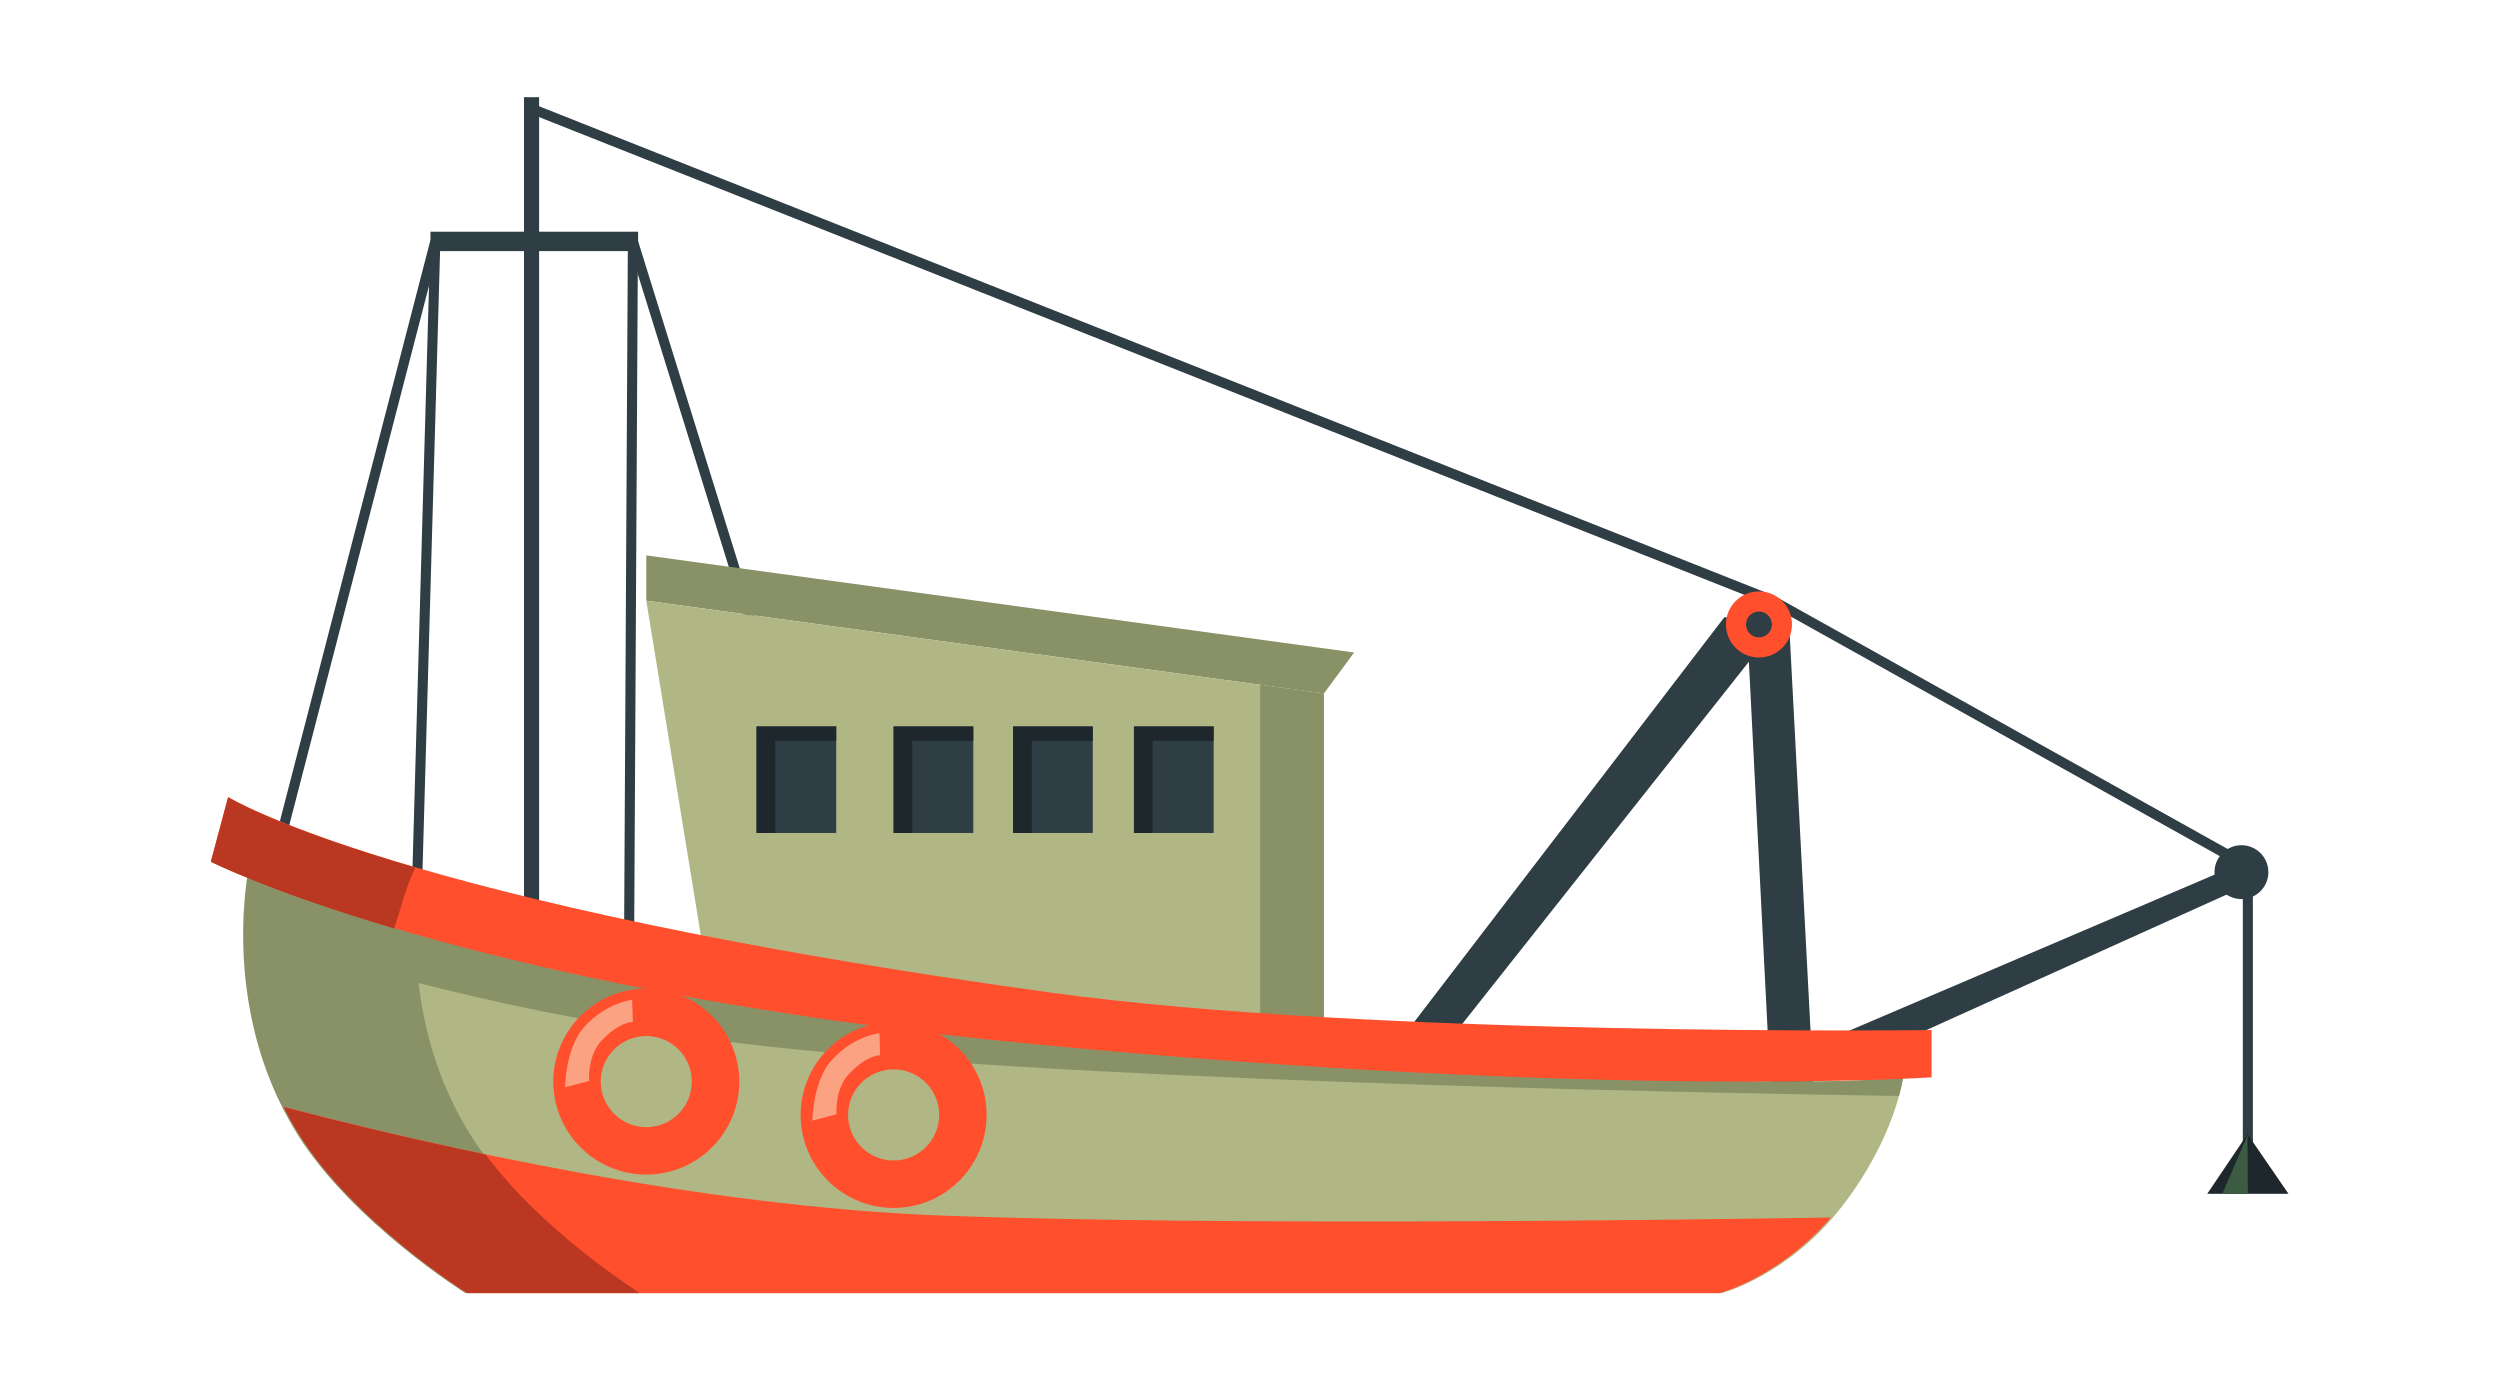 <?xml version="1.0" encoding="UTF-8" standalone="no"?>
<!DOCTYPE svg PUBLIC "-//W3C//DTD SVG 1.1//EN" "http://www.w3.org/Graphics/SVG/1.1/DTD/svg11.dtd">
<svg width="100%" height="100%" viewBox="0 0 1408 784" version="1.1" xmlns="http://www.w3.org/2000/svg" xmlns:xlink="http://www.w3.org/1999/xlink" xml:space="preserve" xmlns:serif="http://www.serif.com/" style="fill-rule:evenodd;clip-rule:evenodd;stroke-linejoin:round;stroke-miterlimit:2;">
    <g transform="matrix(1,0,0,1,-17267.2,-1006.25)">
        <g id="Artboard8" transform="matrix(1,0,0,1,-5873.62,1006.25)">
            <rect x="23140.8" y="0" width="1407.82" height="783.393" style="fill:none;"/>
            <g transform="matrix(1.449,0,0,1.449,22995.2,-1991.8)">
                <path d="M433.704,1755.6L344.624,1469.01L348.362,1467.85L437.442,1754.44L433.704,1755.6Z" style="fill:rgb(47,61,68);fill-rule:nonzero;"/>
                <path d="M351.693,1608.09L351.693,1590.48L626.814,1628.22L615.071,1644.16L351.693,1608.09Z" style="fill:rgb(137,145,103);fill-rule:nonzero;"/>
                <path d="M381.89,1793.34L351.693,1608.09L615.071,1644.16L615.071,1811.91L381.89,1793.34Z" style="fill:rgb(176,183,132);fill-rule:nonzero;"/>
                <rect x="394.554" y="1656.97" width="30.967" height="41.39" style="fill:rgb(47,61,68);fill-rule:nonzero;"/>
                <path d="M401.823,1662.57L425.521,1662.57L425.521,1656.97L394.554,1656.97L394.554,1698.36L401.823,1698.36L401.823,1662.57Z" style="fill:rgb(30,39,43);fill-rule:nonzero;"/>
                <rect x="447.831" y="1656.97" width="30.967" height="41.39" style="fill:rgb(47,61,68);fill-rule:nonzero;"/>
                <path d="M455.101,1662.57L478.798,1662.57L478.798,1656.97L447.831,1656.97L447.831,1698.36L455.101,1698.36L455.101,1662.57Z" style="fill:rgb(30,39,43);fill-rule:nonzero;"/>
                <rect x="494.27" y="1656.97" width="30.966" height="41.39" style="fill:rgb(47,61,68);fill-rule:nonzero;"/>
                <path d="M501.539,1662.57L525.236,1662.57L525.236,1656.97L494.27,1656.97L494.27,1698.36L501.539,1698.36L501.539,1662.57Z" style="fill:rgb(30,39,43);fill-rule:nonzero;"/>
                <rect x="541.244" y="1656.97" width="30.967" height="41.39" style="fill:rgb(47,61,68);fill-rule:nonzero;"/>
                <path d="M548.513,1662.57L572.211,1662.57L572.211,1656.97L541.244,1656.97L541.244,1698.36L548.513,1698.36L548.513,1662.57Z" style="fill:rgb(30,39,43);fill-rule:nonzero;"/>
                <path d="M590.326,1640.77L590.326,1769.96L615.071,1769.96L615.071,1644.16L590.326,1640.77Z" style="fill:rgb(137,145,103);fill-rule:nonzero;"/>
                <path d="M346.942,1746.01L343.027,1745.99L344.535,1468.42L348.45,1468.44L346.942,1746.01Z" style="fill:rgb(47,61,68);fill-rule:nonzero;"/>
                <path d="M264.177,1731.97L260.265,1731.86L267.737,1468.38L271.65,1468.49L264.177,1731.97Z" style="fill:rgb(47,61,68);fill-rule:nonzero;"/>
                <path d="M208.067,1714.08L204.277,1713.1L267.799,1467.94L271.588,1468.92L208.067,1714.08Z" style="fill:rgb(47,61,68);fill-rule:nonzero;"/>
                <path d="M976.155,1827.01L972.24,1827.01L972.24,1712.37L788.698,1609.86L306.379,1418.67L307.821,1415.03L790.381,1606.32L790.494,1606.38L976.155,1710.07L976.155,1827.01Z" style="fill:rgb(47,61,68);fill-rule:nonzero;"/>
                <path d="M805.948,1780.88L973.233,1709.45L977.427,1717.13L832.405,1782.56L805.948,1780.88Z" style="fill:rgb(47,61,68);fill-rule:nonzero;"/>
                <rect x="267.816" y="1464.66" width="80.715" height="7.55" style="fill:rgb(47,61,68);fill-rule:nonzero;"/>
                <rect x="304.164" y="1412.38" width="5.872" height="395.48" style="fill:rgb(47,61,68);fill-rule:nonzero;"/>
                <path d="M982.169,1713.59C982.169,1719.37 977.482,1724.05 971.701,1724.05C965.92,1724.05 961.233,1719.37 961.233,1713.59C961.233,1707.81 965.92,1703.12 971.701,1703.12C977.482,1703.12 982.169,1707.81 982.169,1713.59Z" style="fill:rgb(47,61,68);fill-rule:nonzero;"/>
                <path d="M624.794,1804.93L770.75,1614.47L795.915,1617.32L805.948,1807.96L789.204,1807.96L780.256,1631.81L643.248,1804.93L624.794,1804.93Z" style="fill:rgb(47,61,68);fill-rule:nonzero;"/>
                <path d="M974.058,1815.41L958.4,1838.62L989.996,1838.62L974.058,1815.41Z" style="fill:rgb(30,39,43);fill-rule:nonzero;"/>
                <path d="M974.198,1815.61L964.271,1838.62L974.198,1838.62L974.058,1817.09L974.198,1815.61Z" style="fill:rgb(59,91,67);fill-rule:nonzero;"/>
                <path d="M199.122,1709.45C199.122,1709.45 186.201,1764.82 217.366,1815.15C238.642,1849.51 282.89,1877.23 282.89,1877.23L769.619,1877.23C769.619,1877.23 795.461,1870.52 816.328,1843.67C837.196,1816.83 840.19,1793.34 840.19,1793.34C840.19,1793.34 775.01,1802.78 533.003,1776.56C260.021,1746.99 199.122,1709.45 199.122,1709.45Z" style="fill:rgb(176,183,132);fill-rule:nonzero;"/>
                <path d="M532.999,1776.56C260.015,1746.99 199.118,1709.45 199.118,1709.45C199.118,1709.45 196.632,1720.1 196.472,1736.32C233.651,1749.65 299.182,1769.16 387.758,1780.04C504.292,1794.35 750.389,1799.25 838.592,1800.59C839.844,1796.01 840.186,1793.34 840.186,1793.34C840.186,1793.34 775.006,1802.78 532.999,1776.56Z" style="fill:rgb(137,145,103);fill-rule:nonzero;"/>
                <path d="M838.508,1794.69C838.669,1793.81 838.729,1793.34 838.729,1793.34C838.729,1793.34 835.016,1793.88 826.082,1794.34C830.43,1794.48 834.572,1794.59 838.508,1794.69Z" style="fill:rgb(137,145,103);fill-rule:nonzero;"/>
                <path d="M283.007,1815.15C264.232,1784.83 261.459,1752.68 262.221,1731.91C212.883,1718.83 197.661,1709.45 197.661,1709.45C197.661,1709.45 184.74,1764.82 215.904,1815.15C237.18,1849.51 281.428,1877.23 281.428,1877.23L348.531,1877.23C348.531,1877.23 304.283,1849.51 283.007,1815.15Z" style="fill:rgb(137,145,103);fill-rule:nonzero;"/>
                <path d="M189.166,1684.37L182.456,1709.45C182.456,1709.45 280.878,1759.31 503.446,1780.56C726.015,1801.81 851.279,1793.34 851.279,1793.34L851.279,1774.97C851.279,1774.97 634.727,1777.71 509.038,1760.43C255.234,1725.52 189.166,1684.37 189.166,1684.37Z" style="fill:rgb(255,79,44);fill-rule:nonzero;"/>
                <path d="M261.961,1711.84C207.506,1695.93 189.166,1684.51 189.166,1684.51L182.456,1709.59C182.456,1709.59 205.258,1721.14 253.722,1735.49C256.316,1727.51 258.276,1719.32 261.961,1711.84Z" style="fill:rgb(186,55,34);fill-rule:nonzero;"/>
                <path d="M468.334,1847.14C372.053,1843.68 267.055,1819.56 210.81,1804.82C212.542,1808.27 214.453,1811.72 216.575,1815.15C237.851,1849.51 282.099,1877.23 282.099,1877.23L768.829,1877.23C768.829,1877.23 791.968,1871.22 812.136,1847.83C738.262,1849 574.181,1850.95 468.334,1847.14Z" style="fill:rgb(255,79,44);fill-rule:nonzero;"/>
                <path d="M216.458,1815.03C237.732,1849.4 281.979,1877.11 281.981,1877.11L349.083,1877.11C349.082,1877.11 311.803,1853.76 289.229,1823.35C258.521,1816.95 231.46,1810.33 210.81,1804.93C212.51,1808.31 214.383,1811.68 216.458,1815.03Z" style="fill:rgb(186,55,34);fill-rule:nonzero;"/>
                <path d="M797.009,1617.32C797.009,1624.41 791.261,1630.16 784.171,1630.16C777.081,1630.16 771.333,1624.41 771.333,1617.32C771.333,1610.23 777.081,1604.48 784.171,1604.48C791.261,1604.48 797.009,1610.23 797.009,1617.32Z" style="fill:rgb(255,79,44);fill-rule:nonzero;"/>
                <path d="M789.204,1617.32C789.204,1620.1 786.951,1622.35 784.171,1622.35C781.391,1622.35 779.138,1620.1 779.138,1617.32C779.138,1614.54 781.391,1612.28 784.171,1612.28C786.951,1612.28 789.204,1614.54 789.204,1617.32Z" style="fill:rgb(47,61,68);fill-rule:nonzero;"/>
                <path d="M351.693,1777.3C341.93,1777.3 333.986,1785.24 333.986,1795.01C333.986,1804.77 341.93,1812.71 351.693,1812.71C361.456,1812.71 369.4,1804.77 369.4,1795.01C369.4,1785.24 361.456,1777.3 351.693,1777.3ZM351.693,1831.15C331.763,1831.15 315.549,1814.94 315.549,1795.01C315.549,1775.08 331.763,1758.86 351.693,1758.86C371.623,1758.86 387.838,1775.08 387.838,1795.01C387.838,1814.94 371.623,1831.15 351.693,1831.15Z" style="fill:rgb(255,79,44);fill-rule:nonzero;"/>
                <path d="M320.122,1797.21C320.122,1797.21 320.265,1781.89 327.506,1773.83C336.119,1764.23 346.209,1763.24 346.209,1763.24L346.455,1771.86C346.455,1771.86 346.407,1771.85 346.313,1771.85C345.469,1771.85 340.914,1772.19 334.396,1778.99C328.735,1784.9 329.474,1794.75 329.474,1794.75L320.122,1797.21Z" style="fill:rgb(251,162,131);fill-rule:nonzero;"/>
                <path d="M447.831,1790.25C438.067,1790.25 430.124,1798.2 430.124,1807.96C430.124,1817.72 438.067,1825.67 447.831,1825.67C457.594,1825.67 465.538,1817.72 465.538,1807.96C465.538,1798.2 457.594,1790.25 447.831,1790.25ZM447.831,1844.11C427.901,1844.11 411.686,1827.89 411.686,1807.96C411.686,1788.03 427.901,1771.82 447.831,1771.82C467.761,1771.82 483.976,1788.03 483.976,1807.96C483.976,1827.89 467.761,1844.11 447.831,1844.11Z" style="fill:rgb(255,79,44);fill-rule:nonzero;"/>
                <path d="M416.26,1810.16C416.26,1810.16 416.404,1794.85 423.643,1786.78C432.257,1777.18 442.348,1776.2 442.348,1776.2L442.594,1784.81L442.452,1784.81C441.609,1784.81 437.053,1785.15 430.534,1791.95C424.873,1797.86 425.612,1807.7 425.612,1807.7L416.26,1810.16Z" style="fill:rgb(251,162,131);fill-rule:nonzero;"/>
            </g>
        </g>
    </g>
</svg>
